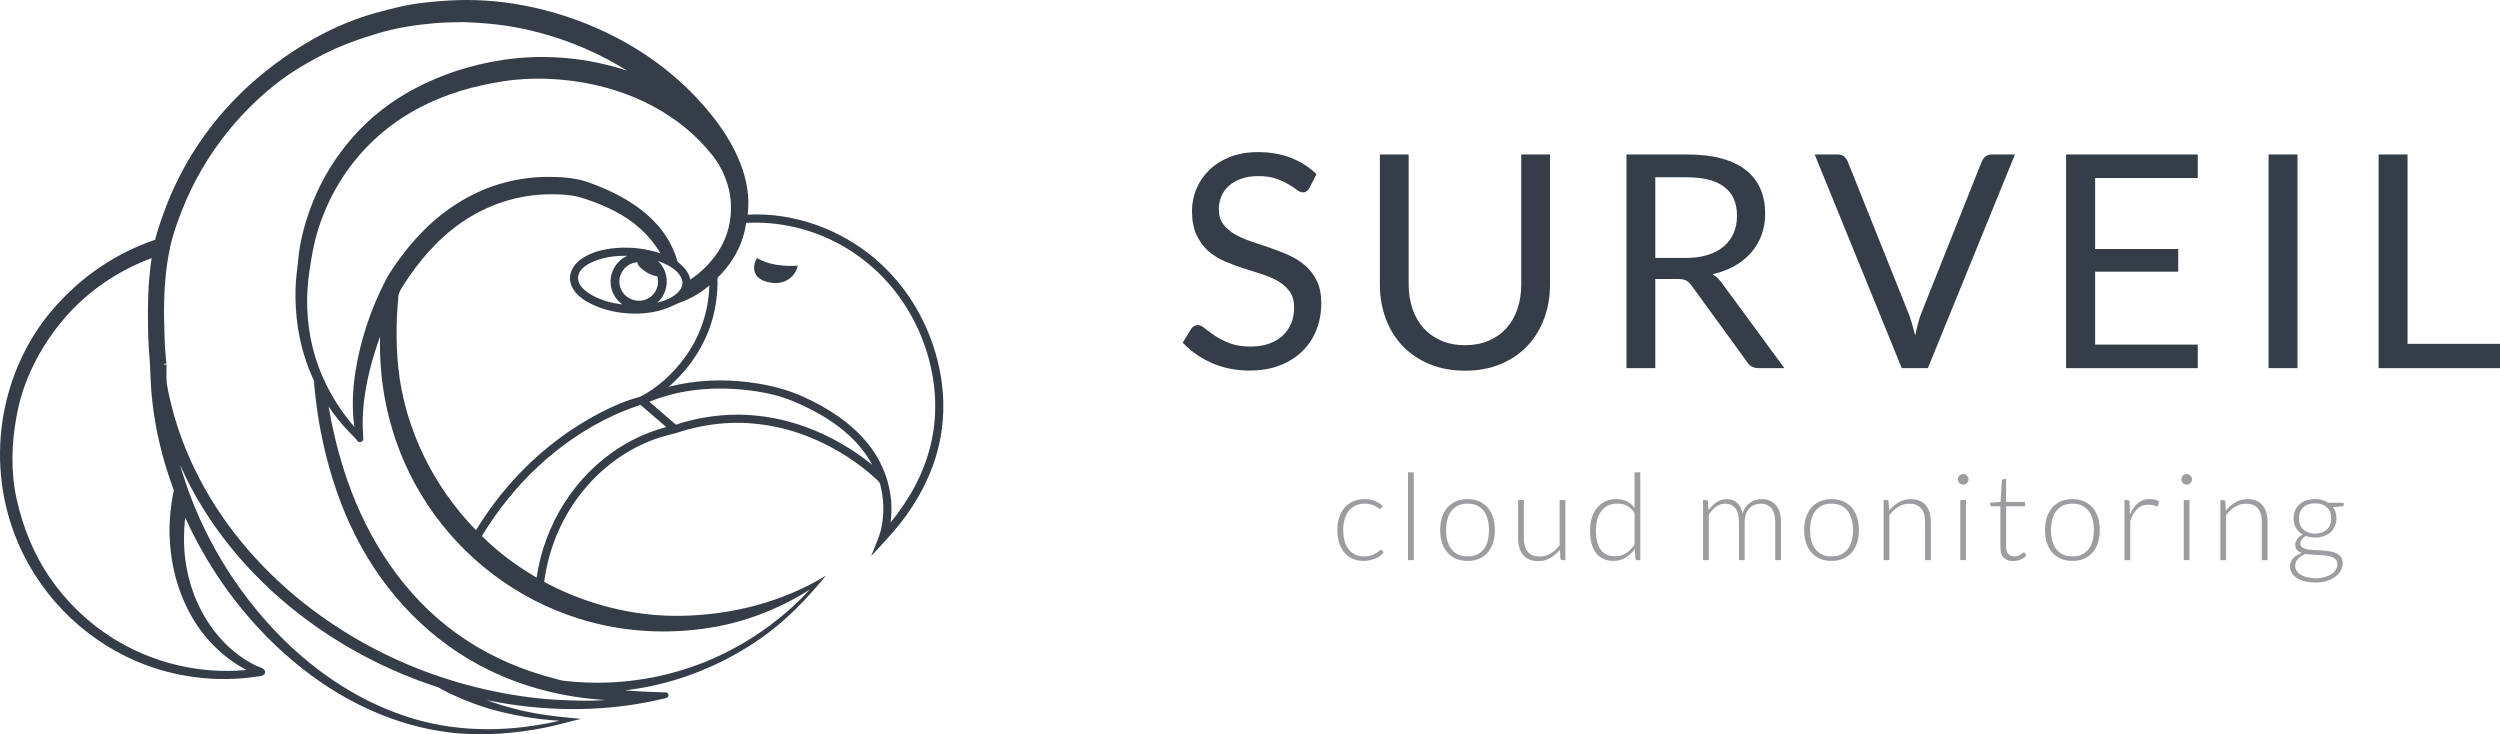<?xml version="1.0" encoding="utf-8"?>
<!-- Generator: Adobe Illustrator 16.0.4, SVG Export Plug-In . SVG Version: 6.00 Build 0)  -->
<!DOCTYPE svg PUBLIC "-//W3C//DTD SVG 1.1//EN" "http://www.w3.org/Graphics/SVG/1.1/DTD/svg11.dtd">
<svg version="1.1" xmlns="http://www.w3.org/2000/svg" xmlns:xlink="http://www.w3.org/1999/xlink" x="0px" y="0px"
	 width="694.838px" height="204.082px" viewBox="0 0 694.838 204.082" enable-background="new 0 0 694.838 204.082"
	 xml:space="preserve">
<g id="Calque_2" display="none">
	<rect x="-740.993" y="-266.096" display="inline" fill="#FFFFFF" width="1576.635" height="711.939"/>
</g>
<g id="Calque_1">
	<g>
		<path fill="#353D48" d="M260.985,101.938c-2.559-11.666-8.651-22.237-17.742-29.995c-9.695-8.273-22.662-12.961-35.446-12.281
			c1.284-9.817-3.622-19.495-9.511-27.029c-8.021-10.266-18.463-18.277-30.225-23.804c-12.648-5.942-26.752-9.204-40.757-8.795
			c-3.177,0.093-6.319,0.357-9.477,0.706c-4.613,0.509-9.157,1.667-13.616,2.906c-6.889,1.914-13.656,5.018-19.765,8.737
			c-7.251,4.415-14.039,9.763-19.889,15.92c-5.745,6.048-10.635,12.907-14.466,20.317c-1.926,3.725-3.584,7.588-4.957,11.551
			c-0.686,1.976-1.379,3.921-1.883,5.955c-0.115,0.467-0.08,0.506-0.503,0.65c-0.156,0.054-0.313,0.106-0.47,0.16
			c-0.495,0.168-0.985,0.344-1.473,0.531c-10.525,4.043-19.61,10.678-26.832,19.358c-6.689,8.04-11.138,18.042-12.984,28.305
			c-2.004,11.13-0.96,22.754,3.047,33.338c5.975,15.783,18.404,28.729,33.93,35.341c10.429,4.439,22.156,5.938,33.369,4.246
			c0.856-0.129,2.522-0.112,2.334-1.419c-0.131-0.907-1.549-1.199-2.272-1.525c-1.659-0.747-3.212-1.708-4.692-2.761
			c-3.699-2.632-6.812-6.118-9.225-9.955c-4.271-6.798-6.385-14.794-6.335-22.807c0.012-1.898,0.082-3.816,0.339-5.699
			c7.383,16.312,18.687,31.108,32.812,42.148c11.736,9.173,25.662,15.7,40.529,17.521c4.561,0.559,9.158,0.648,13.742,0.369
			c4.57-0.277,9.12-0.888,13.599-1.835c3.05-0.645,6.036-1.526,9.071-2.229c0.093-0.022,0.187-0.044,0.28-0.065
			c-4.185-0.381-8.348-0.781-12.491-1.498c-3.207-0.555-6.366-1.349-9.483-2.276c-1.454-0.433-2.888-0.922-4.313-1.438
			c15.449,3.168,31.578,3.461,47.019,0.083c0.538-0.118,1.075-0.24,1.612-0.366c0.484-0.114,1.086-0.164,1.531-0.395
			c0.385-0.2,0.531-0.697,0.314-1.074c-0.269-0.469-0.828-0.395-1.29-0.408c-1.462-0.047-2.922-0.088-4.382-0.152
			c-2.133-0.092-4.265-0.225-6.391-0.413c10.566-1.169,20.841-4.587,30.148-9.687c5.328-2.92,10.472-6.501,14.962-10.613
			c3.534-3.237,6.722-6.684,9.788-10.363c0.332-0.398,0.664-0.797,0.996-1.196c-12.003,7.321-26.107,10.89-40.1,11.155
			c-12.793,0.241-25.611-2.938-36.963-8.779c-0.261-0.134-0.52-0.276-0.776-0.418c-0.286-0.157-0.448-0.124-0.402-0.477
			c0.032-0.238,0.065-0.477,0.101-0.715c0.15-1.033,0.334-2.062,0.549-3.083c0.414-1.964,0.945-3.902,1.59-5.803
			c1.287-3.796,3.023-7.44,5.172-10.825c4.394-6.924,10.534-12.74,17.797-16.571c1.857-0.98,3.784-1.828,5.762-2.532
			c1.867-0.665,3.771-1.082,5.675-1.604c4.282-1.433,8.735-2.362,13.24-2.696c8.821-0.655,17.667,1.062,25.732,4.649
			c6.032,2.683,11.743,6.346,16.59,10.843c0.229,0.213,0.457,0.429,0.681,0.647c0.465,0.454,0.531,1.183,0.675,1.801
			c0.469,2.03,0.683,4.116,0.646,6.199c-0.04,2.356-0.355,4.789-1.127,7.027c-0.671,1.94-1.511,3.835-2.267,5.744
			c3.449-3.708,6.949-7.356,9.9-11.488c4.609-6.454,8.005-13.789,9.416-21.62C262.596,114.996,262.393,108.343,260.985,101.938
			C258.175,89.125,262.654,109.534,260.985,101.938z M199.534,70.069c-1.992,2.932-4.707,5.718-7.693,7.638
			c-0.308-1.719-1.411-3.171-2.716-4.279c-0.4-0.341-0.751-0.502-0.899-1.018c-0.148-0.512-0.315-1.019-0.498-1.52
			c-0.395-1.086-0.865-2.145-1.4-3.168c-1.373-2.584-3.209-4.986-5.332-7.004c-4.967-4.72-11.047-7.763-17.449-10.047
			c-3.641-1.299-7.842-1.546-11.674-1.508c-4.5,0.043-8.983,0.747-13.287,2.061c-8.284,2.529-15.734,7.453-21.689,13.702
			c-1.991,2.089-3.849,4.296-5.557,6.622c-1.471,2.002-2.978,4.087-4.132,6.297c-4.116,7.943-7.066,16.717-8.435,25.561
			c-0.78,5.046-0.994,10.184-0.281,15.252c-2.913-3.384-5.443-7.094-7.469-11.075c-0.246-0.484-0.485-0.973-0.717-1.465
			c-0.025-0.093-0.027-0.2-0.039-0.296c-0.019-0.136-0.09,0.018-0.117-0.044c-0.495-1.065-0.959-2.142-1.377-3.24
			c-0.812-2.134-1.49-4.318-2.014-6.542c-1.588-6.745-1.79-13.815-0.758-20.662c0.559-3.703,1.155-7.381,2.245-10.974
			c1.28-4.221,3.029-8.303,5.208-12.138c4.152-7.314,9.877-13.586,16.76-18.415c7.16-5.024,15.49-8.319,24.015-10.167
			c3.72-0.807,7.483-1.43,11.286-1.658c5.174-0.311,10.375-0.008,15.492,0.791c14.327,2.233,28.087,9.017,37.129,20.551
			c2.756,3.516,4.672,8.239,4.98,12.748C203.456,61.047,202.298,65.854,199.534,70.069C199.36,70.324,199.702,69.813,199.534,70.069
			z M177.953,110.267c-5.01,1.288-9.833,3.646-14.3,6.199c-7.442,4.256-14.201,9.685-20.045,15.954
			c-4.266,4.575-8.045,9.598-11.316,14.928c-11.881-12.152-19.824-28.291-21.602-45.243c-0.389-3.714-0.486-7.352-0.457-11.064
			c0.014-1.811,0.119-3.625,0.234-5.432c0.07-1.089,0.147-2.18,0.253-3.266c0.11-1.13,0.776-2.099,1.381-3.049
			c4.316-6.777,9.653-12.997,16.32-17.561c7.142-4.888,15.572-7.659,24.243-7.737c3.189-0.028,6.648,0.142,9.691,1.171
			c2.917,0.986,5.781,2.086,8.514,3.517c5.318,2.786,9.621,6.523,12.671,11.709c-4.007-1.303-8.204-1.82-12.409-1.459
			c-3.279,0.282-6.732,1.076-9.474,2.984c-2.038,1.419-3.609,3.65-3.171,6.24c0.598,3.529,4.232,5.736,7.273,6.967
			c6.028,2.438,13.577,2.803,19.703,0.508c1.01-0.377,1.924-0.896,2.885-1.291c0.873-0.359,1.781-0.649,2.639-1.045
			c2.239-1.033,4.292-2.352,6.172-3.949c-0.23,7.37-2.664,14.484-7.102,20.383C186.879,103.954,182.686,107.83,177.953,110.267
			C176.892,110.539,178.661,109.902,177.953,110.267z M186.011,82.944c-1.058,0.52-2.184,0.895-3.326,1.179
			c3.414-3.007,3.52-8.44,0.204-11.562c2.434,0.862,5.498,2.3,6.538,4.859C190.461,79.963,188.049,81.942,186.011,82.944
			C185.028,83.427,188.282,81.828,186.011,82.944z M169.833,79.723c0.377,1.963,1.516,3.727,3.142,4.889
			c-2.779-0.336-5.578-1.043-8.061-2.364c-1.881-1.001-4.51-2.861-4.226-5.327c0.283-2.461,3.148-3.87,5.198-4.603
			c2.708-0.968,5.613-1.274,8.474-1.223C171.067,72.548,169.157,76.188,169.833,79.723
			C170.229,81.777,169.136,76.072,169.833,79.723z M172.238,79.262c-0.606-3.16,1.776-6.19,4.979-6.38
			c-0.146,0.71,0.756,1.483,1.216,1.877c0.966,0.829,2.139,1.504,3.36,1.87c0.244,0.072,0.492,0.131,0.744,0.165
			c0.283,0.038,0.263,0.381,0.303,0.641c0.08,0.517,0.084,1.044,0.012,1.562c-0.139,0.999-0.566,1.951-1.217,2.723
			C178.774,85.115,173.073,83.617,172.238,79.262C171.679,76.343,172.798,82.182,172.238,79.262z M47.122,148.722
			c0.266,8.06,2.22,15.828,6.26,22.827c3.559,6.162,8.825,11.344,15.12,14.661c-12.979,1.25-26.322-1.976-37.329-8.949
			c-6.884-4.361-12.85-10.136-17.433-16.874c-4.476-6.58-7.349-13.865-9.095-21.6c-1.707-7.569-1.456-15.725-0.002-23.301
			c1.151-6.631,3.871-13.246,7.373-18.949c1.845-3.004,3.918-5.834,6.242-8.483c6.45-7.353,14.737-12.916,23.882-16.312
			c-1.073,6.994-1.112,14.023-0.962,21.076c0.049,2.321,0.185,4.642,0.404,6.952c0.129,1.363,0.159,2.684,0.205,4.049
			c0.09,2.698,0.273,5.381,0.582,8.062c0.898,7.802,2.748,15.52,5.411,22.906c0.145,0.4,0.292,0.8,0.44,1.199
			c0.129,0.348-0.004,0.668-0.075,1.051c-0.185,0.996-0.368,1.992-0.491,2.998c-0.118,0.863-0.217,1.727-0.301,2.594
			C47.157,144.648,47.069,146.692,47.122,148.722z M136.015,196.993c6.394,1.825,12.844,2.94,19.483,3.331
			c-13.287,3.076-27.313,3.354-40.462-0.531c-14.163-4.186-26.845-12.532-37.169-22.996c-12.486-12.655-21.984-28.497-27.196-45.498
			c-0.211-0.686-0.413-1.373-0.61-2.062c7.217,16.314,18.907,30.396,32.939,41.32c7.122,5.545,14.854,10.286,22.995,14.181
			c4.084,1.954,8.277,3.687,12.547,5.191c1.038,0.366,2.081,0.719,3.127,1.059c0.469,0.153,0.87,0.473,1.305,0.706
			c0.572,0.307,1.15,0.602,1.734,0.887c0.94,0.459,1.896,0.897,2.859,1.311C130.327,195.072,133.137,196.136,136.015,196.993z
			 M167.515,194.608c-3.814,0.267-7.688,0.118-11.504-0.049c-7.87-0.345-15.743-1.608-23.389-3.476
			c-17.609-4.303-34.354-12.417-48.521-23.74c-12.482-9.977-23.006-22.508-29.971-36.932c-2.725-5.644-4.937-11.561-6.453-17.645
			c-0.377-1.511-0.742-3.027-1.035-4.557c-0.201-1.054-0.349-2.013-0.369-3.093c-0.025-1.271-0.02-2.541-0.007-3.812
			c-0.225,0-0.78,0.14-0.761-0.169c0.209-0.024,0.42-0.048,0.63-0.072c0.239-0.027,0.021-0.884-0.002-1.111
			c-0.122-1.194-0.22-2.392-0.294-3.591c-0.116-1.903-0.085-3.809-0.176-5.711c-0.062-1.269-0.075-2.54-0.075-3.811
			c0.003-6.108,0.42-12.291,1.726-18.269c0.767-3.507,1.995-6.895,3.311-10.228c1.55-3.925,3.399-7.731,5.525-11.376
			c4.186-7.175,9.44-13.721,15.537-19.361c3.073-2.845,6.339-5.486,9.867-7.746c2.642-1.691,5.359-3.228,8.146-4.66
			c4.961-2.549,10.213-4.411,15.551-5.999c4.953-1.473,10.135-2.26,15.275-2.729c2.65-0.242,5.584-0.285,8.064-0.324
			c6.181,0.173,12.277,0.795,18.318,2.181c8.663,1.987,17.01,5.254,24.712,9.692c0.922,0.531,1.833,1.084,2.733,1.65
			c-11.125-3.708-23.089-4.754-34.679-3.01c-9.396,1.415-18.604,4.555-26.827,9.313c-12.588,7.286-22.115,19.144-26.91,32.843
			c-1.443,4.125-2.569,8.452-2.987,12.812c-0.265,2.764-0.708,5.494-0.798,8.275c-0.246,7.611,0.852,15.205,3.585,22.335
			c0.498,1.298,1.056,2.564,1.642,3.823c-0.227,0.01,0.063,1.941,0.094,2.263c0.069,0.764,0.166,1.526,0.249,2.289
			c0.475,4.315,1.219,8.621,2.163,12.857c1.977,8.876,4.908,17.562,9.032,25.679c8.124,15.989,20.872,29.265,37.072,37.135
			c10.109,4.912,21.128,7.604,32.329,8.276C168.052,194.578,167.784,194.594,167.515,194.608z M160.719,171.879
			c11.021,3.512,22.741,4.428,34.19,2.933c10.627-1.282,21.122-5.209,30.142-10.929c-7.079,7.666-15.646,13.896-25.081,18.341
			c-10.561,4.975-22.233,7.515-33.896,7.53c-2.042,0.003-4.08-0.094-6.117-0.231c-1.047-0.076-2.088-0.177-3.132-0.294
			c-0.86-0.098-1.727-0.389-2.563-0.604c-1.137-0.293-2.266-0.605-3.391-0.938c-8.615-2.556-16.789-6.449-24.084-11.711
			c-14.487-10.45-24.506-25.884-30.295-42.621c-2.296-6.638-3.974-13.465-5.166-20.384c1.358,2.01,2.842,3.939,4.454,5.752
			c1.101,1.236,2.325,2.363,3.416,3.605c-0.021-0.011-0.038-0.098-0.041-0.107c0.323,1.106,2.011,0.704,1.807-0.423
			c-0.025-1.208-0.153-2.424-0.161-3.64c-0.02-2.863,0.2-5.725,0.627-8.555c0.826-5.486,2.327-10.847,4.216-16.057
			c-0.347,11.92,1.916,23.854,6.687,34.796c7.181,16.466,20.041,30.178,35.999,38.42
			C152.302,168.814,156.452,170.537,160.719,171.879C162.598,172.478,156.957,170.695,160.719,171.879z M172.443,124.222
			c-12.667,7.919-21.167,21.584-23.296,36.308c-5.402-3.13-10.578-6.947-15.016-11.352c-0.286-0.284-0.117-0.322,0.072-0.632
			c0.135-0.219,0.27-0.438,0.406-0.655c0.271-0.435,0.547-0.867,0.825-1.298c0.601-0.929,1.217-1.846,1.85-2.753
			c1.206-1.727,2.47-3.414,3.792-5.055c2.63-3.266,5.488-6.346,8.562-9.199c6.221-5.775,13.313-10.647,21.036-14.191
			c1.468-0.674,2.958-1.301,4.474-1.861c0.559-0.207,1.12-0.404,1.686-0.589c0.155-0.051,1.128-0.464,1.239-0.367
			c1.254,1.08,2.508,2.159,3.762,3.239c1.113,0.96,2.229,1.92,3.343,2.879C180.684,119.881,176.383,121.759,172.443,124.222
			C167.955,127.027,176.435,121.727,172.443,124.222z M229.702,121.108c-7.959-3.858-16.737-5.997-25.602-5.847
			c-4.504,0.076-8.99,0.729-13.34,1.891c-0.533,0.142-1.064,0.291-1.594,0.449c-0.156,0.047-1.235,0.487-1.327,0.408
			c-0.123-0.105-0.247-0.212-0.37-0.317c-0.666-0.574-1.332-1.149-1.999-1.723c-1.667-1.437-3.336-2.873-5.003-4.31
			c7.538-3.05,15.789-4.092,23.875-3.532c5.436,0.376,11.175,1.298,16.232,3.43c8.68,3.661,17.322,9.146,21.88,17.679
			C238.546,126.041,234.246,123.311,229.702,121.108C223.646,118.172,235.304,123.823,229.702,121.108z M258.622,123.829
			c-1.933,7.907-5.972,15.146-11.11,21.413c1.087-7.797-1.273-15.625-6.145-21.757c-4.7-5.917-11.262-10.112-18.076-13.202
			c-4.741-2.15-9.799-3.354-14.956-4.023c-7.496-0.975-15.178-0.656-22.504,1.256c6.337-5.479,10.963-12.796,12.73-21.019
			c0.451-2.103,0.723-4.242,0.824-6.39c0.025-0.526,0.04-1.053,0.045-1.58c0.005-0.486-0.153-1.174,0.186-1.533
			c0.375-0.396,0.771-0.771,1.14-1.174c2.835-3.105,4.999-6.92,6.064-10.995c0.208-0.799,0.368-1.606,0.497-2.422
			c0.049-0.306-0.042-0.444,0.279-0.464c0.273-0.017,0.547-0.029,0.821-0.04c1.396-0.052,2.795-0.03,4.19,0.051
			c4.105,0.238,8.184,0.993,12.105,2.233c7.814,2.47,14.876,6.911,20.588,12.777c8.371,8.6,13.584,20.373,14.498,32.327
			C260.173,114.16,259.782,119.082,258.622,123.829C256.802,131.277,260.321,116.881,258.622,123.829z M221.716,73.843
			c-0.658,3.191-3.572,5.059-6.744,4.804c-2.084-0.168-4.707-0.955-5.267-3.258c-0.29-1.199,0.001-2.665,0.728-3.668
			C213.679,73.695,218.031,74.073,221.716,73.843z"/>
		<g>
			<path fill="#353D48" d="M363.954,52.216c-0.249,0.415-0.512,0.726-0.788,0.933c-0.275,0.207-0.635,0.311-1.076,0.311
				c-0.471,0-1.016-0.234-1.638-0.704s-1.409-0.987-2.362-1.554s-2.1-1.084-3.439-1.555c-1.341-0.47-2.963-0.704-4.87-0.704
				c-1.796,0-3.385,0.242-4.767,0.725c-1.381,0.484-2.535,1.14-3.46,1.969c-0.926,0.829-1.624,1.803-2.093,2.922
				c-0.471,1.119-0.705,2.328-0.705,3.626c0,1.658,0.408,3.033,1.223,4.124c0.814,1.092,1.893,2.024,3.232,2.798
				s2.86,1.443,4.56,2.01s3.439,1.154,5.222,1.762s3.523,1.291,5.223,2.051c1.699,0.761,3.218,1.72,4.559,2.881
				c1.34,1.16,2.417,2.583,3.232,4.269c0.814,1.686,1.223,3.758,1.223,6.217c0,2.597-0.443,5.035-1.326,7.314
				c-0.885,2.279-2.176,4.262-3.875,5.947s-3.786,3.012-6.258,3.979c-2.474,0.967-5.285,1.45-8.435,1.45
				c-3.841,0-7.343-0.697-10.506-2.093c-3.164-1.395-5.864-3.28-8.103-5.657l2.321-3.812c0.221-0.304,0.49-0.56,0.808-0.767
				c0.318-0.207,0.67-0.311,1.057-0.311c0.581,0,1.244,0.311,1.99,0.932c0.746,0.622,1.678,1.306,2.797,2.052
				s2.473,1.43,4.062,2.052c1.588,0.621,3.528,0.933,5.822,0.933c1.906,0,3.605-0.263,5.098-0.788
				c1.492-0.524,2.756-1.264,3.792-2.217s1.83-2.093,2.383-3.419c0.552-1.326,0.829-2.804,0.829-4.435
				c0-1.796-0.408-3.267-1.223-4.414c-0.815-1.146-1.886-2.106-3.212-2.88s-2.839-1.43-4.538-1.969s-3.439-1.091-5.223-1.658
				c-1.781-0.565-3.521-1.223-5.221-1.968c-1.699-0.746-3.213-1.713-4.539-2.901c-1.326-1.188-2.396-2.673-3.211-4.455
				c-0.816-1.782-1.223-3.985-1.223-6.61c0-2.1,0.406-4.13,1.223-6.093c0.814-1.961,1.995-3.702,3.543-5.222
				c1.547-1.519,3.461-2.735,5.74-3.646c2.279-0.912,4.896-1.368,7.854-1.368c3.315,0,6.341,0.525,9.076,1.575
				c2.734,1.05,5.125,2.569,7.17,4.559L363.954,52.216z"/>
			<path fill="#353D48" d="M407.18,95.939c2.459,0,4.655-0.415,6.59-1.243c1.934-0.829,3.57-1.989,4.91-3.481
				s2.363-3.274,3.067-5.347s1.057-4.352,1.057-6.838V42.933h7.999V79.03c0,3.426-0.546,6.604-1.637,9.532
				c-1.092,2.929-2.652,5.464-4.684,7.604c-2.031,2.142-4.511,3.82-7.439,5.035c-2.929,1.216-6.217,1.824-9.863,1.824
				s-6.936-0.608-9.863-1.824c-2.93-1.215-5.416-2.894-7.461-5.035c-2.045-2.141-3.611-4.676-4.703-7.604s-1.637-6.106-1.637-9.532
				V42.933h7.998v36.056c0,2.487,0.353,4.767,1.057,6.839c0.705,2.072,1.727,3.854,3.067,5.346c1.34,1.492,2.983,2.66,4.932,3.502
				C402.518,95.519,404.721,95.939,407.18,95.939z"/>
			<path fill="#353D48" d="M460.062,77.538v24.783h-7.999V42.933h16.785c3.758,0,7.004,0.38,9.739,1.14
				c2.735,0.761,4.994,1.858,6.776,3.295c1.781,1.437,3.102,3.171,3.957,5.201c0.856,2.031,1.285,4.304,1.285,6.817
				c0,2.101-0.332,4.062-0.994,5.885c-0.664,1.824-1.623,3.461-2.881,4.911c-1.258,1.451-2.791,2.688-4.6,3.71
				c-1.811,1.022-3.861,1.796-6.154,2.32c0.994,0.58,1.878,1.424,2.652,2.528l17.322,23.581h-7.127
				c-1.465,0-2.543-0.565-3.233-1.699l-15.417-21.219c-0.471-0.663-0.98-1.14-1.533-1.43s-1.382-0.436-2.486-0.436H460.062z
				 M460.062,71.694h8.413c2.348,0,4.414-0.282,6.195-0.85c1.783-0.565,3.275-1.367,4.477-2.403s2.106-2.272,2.715-3.709
				c0.607-1.437,0.912-3.025,0.912-4.767c0-3.536-1.168-6.202-3.502-7.998c-2.336-1.796-5.811-2.694-10.424-2.694h-8.786V71.694z"/>
			<path fill="#353D48" d="M504.365,42.933h6.424c0.718,0,1.298,0.18,1.74,0.539c0.441,0.359,0.773,0.815,0.994,1.367l16.785,41.899
				c0.387,0.94,0.738,1.963,1.057,3.067c0.317,1.105,0.629,2.252,0.933,3.439c0.249-1.188,0.519-2.334,0.808-3.439
				c0.291-1.104,0.629-2.127,1.016-3.067l16.702-41.899c0.192-0.469,0.524-0.904,0.995-1.306c0.469-0.399,1.049-0.601,1.74-0.601
				h6.465l-24.203,59.389h-7.252L504.365,42.933z"/>
			<path fill="#353D48" d="M610.833,42.933v6.548h-28.514v19.728h23.085v6.3h-23.085v20.266h28.514v6.548h-36.595V42.933H610.833z"
				/>
			<path fill="#353D48" d="M638.559,102.321h-8.041V42.933h8.041V102.321z"/>
			<path fill="#353D48" d="M669.143,95.566h25.695v6.755h-33.734V42.933h8.039V95.566z"/>
		</g>
		<g>
			<g>
				<path fill="#9B9DA0" d="M383.921,141.226c-0.056,0.056-0.108,0.104-0.159,0.142c-0.051,0.04-0.121,0.06-0.21,0.06
					c-0.112,0-0.266-0.076-0.461-0.227c-0.196-0.151-0.456-0.316-0.78-0.495s-0.729-0.344-1.215-0.494
					c-0.486-0.151-1.076-0.227-1.77-0.227c-0.962,0-1.814,0.17-2.558,0.512c-0.743,0.341-1.37,0.83-1.878,1.467
					c-0.51,0.638-0.897,1.409-1.166,2.314c-0.268,0.905-0.402,1.923-0.402,3.052c0,1.174,0.137,2.214,0.41,3.119
					c0.274,0.906,0.663,1.669,1.166,2.289c0.504,0.621,1.112,1.094,1.828,1.418c0.715,0.324,1.51,0.486,2.381,0.486
					c0.805,0,1.479-0.096,2.021-0.285c0.542-0.19,0.989-0.397,1.342-0.621c0.352-0.224,0.631-0.43,0.838-0.62
					s0.371-0.285,0.495-0.285c0.146,0,0.257,0.056,0.335,0.168l0.436,0.536c-0.257,0.336-0.58,0.648-0.973,0.939
					c-0.391,0.291-0.832,0.542-1.324,0.755c-0.492,0.212-1.025,0.377-1.602,0.494s-1.177,0.176-1.803,0.176
					c-1.062,0-2.032-0.192-2.91-0.578c-0.877-0.386-1.632-0.944-2.264-1.677c-0.631-0.732-1.123-1.63-1.476-2.691
					c-0.353-1.062-0.528-2.27-0.528-3.623c0-1.274,0.168-2.437,0.504-3.488c0.335-1.051,0.824-1.956,1.467-2.717
					c0.643-0.76,1.432-1.35,2.365-1.769c0.933-0.42,2.004-0.629,3.211-0.629c1.084,0,2.049,0.173,2.893,0.52
					s1.579,0.816,2.205,1.409L383.921,141.226z"/>
				<path fill="#9B9DA0" d="M392.942,131.28v24.4h-1.593v-24.4H392.942z"/>
				<path fill="#9B9DA0" d="M407.885,138.727c1.195,0,2.267,0.204,3.211,0.612c0.945,0.408,1.742,0.986,2.391,1.735
					s1.143,1.651,1.483,2.708s0.512,2.239,0.512,3.547c0,1.309-0.171,2.488-0.512,3.539s-0.835,1.951-1.483,2.7
					s-1.445,1.324-2.391,1.727c-0.944,0.402-2.016,0.604-3.211,0.604c-1.197,0-2.268-0.201-3.211-0.604
					c-0.945-0.402-1.744-0.978-2.398-1.727s-1.152-1.649-1.492-2.7c-0.342-1.051-0.512-2.23-0.512-3.539
					c0-1.308,0.17-2.49,0.512-3.547c0.34-1.057,0.838-1.959,1.492-2.708s1.453-1.327,2.398-1.735
					C405.617,138.931,406.688,138.727,407.885,138.727z M407.885,154.642c0.994,0,1.863-0.171,2.607-0.512s1.364-0.83,1.861-1.468
					c0.498-0.637,0.869-1.405,1.115-2.306c0.246-0.899,0.369-1.909,0.369-3.027c0-1.106-0.123-2.112-0.369-3.019
					c-0.246-0.905-0.617-1.68-1.115-2.322c-0.497-0.643-1.117-1.138-1.861-1.484s-1.613-0.52-2.607-0.52
					c-0.995,0-1.865,0.173-2.607,0.52c-0.744,0.347-1.365,0.842-1.861,1.484c-0.498,0.643-0.873,1.417-1.124,2.322
					c-0.252,0.906-0.378,1.912-0.378,3.019c0,1.118,0.126,2.128,0.378,3.027c0.251,0.9,0.626,1.669,1.124,2.306
					c0.496,0.638,1.117,1.127,1.861,1.468C406.02,154.471,406.89,154.642,407.885,154.642z"/>
				<path fill="#9B9DA0" d="M423.53,138.995v10.665c0,1.565,0.358,2.793,1.077,3.682c0.718,0.889,1.812,1.333,3.281,1.333
					c1.088,0,2.104-0.276,3.045-0.83c0.943-0.554,1.789-1.322,2.541-2.306v-12.544h1.594v16.686h-0.879
					c-0.309,0-0.469-0.145-0.479-0.436l-0.151-2.482c-0.773,0.962-1.666,1.733-2.68,2.314c-1.013,0.581-2.141,0.872-3.383,0.872
					c-0.93,0-1.741-0.146-2.436-0.436c-0.694-0.291-1.271-0.71-1.729-1.258c-0.46-0.548-0.806-1.208-1.041-1.979
					s-0.353-1.644-0.353-2.616v-10.665H423.53z"/>
				<path fill="#9B9DA0" d="M455.018,155.681c-0.275,0-0.436-0.145-0.479-0.436l-0.169-2.633c-0.738,1.006-1.604,1.806-2.594,2.397
					c-0.991,0.593-2.102,0.889-3.334,0.889c-2.048,0-3.646-0.709-4.793-2.129c-1.148-1.42-1.722-3.55-1.722-6.39
					c0-1.219,0.159-2.356,0.479-3.413s0.789-1.973,1.411-2.75c0.621-0.777,1.383-1.389,2.283-1.836
					c0.901-0.447,1.939-0.671,3.115-0.671c1.131,0,2.109,0.209,2.938,0.629c0.829,0.419,1.545,1.031,2.149,1.836v-9.895h1.594v24.4
					H455.018z M448.895,154.607c1.108,0,2.111-0.285,3.007-0.855c0.896-0.569,1.696-1.363,2.401-2.381v-8.805
					c-0.649-0.95-1.363-1.621-2.141-2.012c-0.779-0.392-1.66-0.587-2.646-0.587c-0.984,0-1.848,0.179-2.586,0.536
					c-0.739,0.358-1.357,0.863-1.855,1.518c-0.499,0.654-0.874,1.437-1.126,2.348c-0.253,0.912-0.378,1.915-0.378,3.011
					c0,2.481,0.459,4.308,1.377,5.476S447.182,154.607,448.895,154.607z"/>
				<path fill="#9B9DA0" d="M473.336,155.681v-16.686h0.873c0.29,0,0.457,0.14,0.502,0.419l0.151,2.415
					c0.324-0.459,0.671-0.878,1.04-1.258s0.763-0.707,1.182-0.981c0.42-0.273,0.867-0.486,1.342-0.637
					c0.476-0.151,0.976-0.227,1.502-0.227c1.218,0,2.19,0.354,2.918,1.064c0.727,0.71,1.218,1.697,1.475,2.96
					c0.201-0.692,0.482-1.291,0.846-1.794s0.779-0.92,1.248-1.25c0.469-0.329,0.979-0.575,1.531-0.737s1.119-0.243,1.699-0.243
					c0.826,0,1.568,0.137,2.228,0.411c0.659,0.273,1.22,0.679,1.683,1.216c0.463,0.536,0.818,1.196,1.063,1.979
					s0.368,1.677,0.368,2.684v10.665h-1.593v-10.665c0-1.633-0.353-2.877-1.057-3.731c-0.704-0.855-1.71-1.283-3.019-1.283
					c-0.582,0-1.138,0.106-1.669,0.318c-0.53,0.213-1.001,0.528-1.409,0.947c-0.408,0.42-0.731,0.942-0.973,1.568
					c-0.24,0.626-0.359,1.353-0.359,2.181v10.665h-1.594v-10.665c0-1.621-0.324-2.862-0.973-3.724
					c-0.648-0.86-1.594-1.291-2.834-1.291c-0.906,0-1.744,0.271-2.516,0.813s-1.459,1.294-2.062,2.256v12.61H473.336z"/>
				<path fill="#9B9DA0" d="M509.057,138.727c1.195,0,2.266,0.204,3.211,0.612c0.944,0.408,1.741,0.986,2.39,1.735
					s1.144,1.651,1.483,2.708c0.342,1.057,0.512,2.239,0.512,3.547c0,1.309-0.17,2.488-0.512,3.539
					c-0.34,1.051-0.835,1.951-1.483,2.7s-1.445,1.324-2.39,1.727c-0.945,0.402-2.016,0.604-3.211,0.604
					c-1.197,0-2.268-0.201-3.212-0.604c-0.945-0.402-1.744-0.978-2.398-1.727c-0.653-0.749-1.151-1.649-1.492-2.7
					s-0.512-2.23-0.512-3.539c0-1.308,0.171-2.49,0.512-3.547s0.839-1.959,1.492-2.708c0.654-0.749,1.453-1.327,2.398-1.735
					C506.789,138.931,507.859,138.727,509.057,138.727z M509.057,154.642c0.994,0,1.863-0.171,2.607-0.512
					c0.743-0.341,1.363-0.83,1.861-1.468c0.497-0.637,0.869-1.405,1.115-2.306c0.246-0.899,0.369-1.909,0.369-3.027
					c0-1.106-0.123-2.112-0.369-3.019c-0.246-0.905-0.618-1.68-1.115-2.322c-0.498-0.643-1.118-1.138-1.861-1.484
					c-0.744-0.347-1.613-0.52-2.607-0.52c-0.996,0-1.865,0.173-2.608,0.52s-1.364,0.842-1.861,1.484s-0.872,1.417-1.124,2.322
					c-0.252,0.906-0.377,1.912-0.377,3.019c0,1.118,0.125,2.128,0.377,3.027c0.252,0.9,0.627,1.669,1.124,2.306
					c0.497,0.638,1.118,1.127,1.861,1.468S508.061,154.642,509.057,154.642z"/>
				<path fill="#9B9DA0" d="M523.528,155.681v-16.686h0.872c0.291,0,0.458,0.14,0.503,0.419l0.151,2.516
					c0.76-0.962,1.646-1.736,2.658-2.323c1.012-0.587,2.138-0.88,3.379-0.88c0.916,0,1.725,0.146,2.423,0.436
					c0.698,0.291,1.277,0.71,1.735,1.258c0.459,0.548,0.806,1.208,1.041,1.979c0.234,0.771,0.352,1.644,0.352,2.616v10.665h-1.594
					v-10.665c0-1.565-0.357-2.793-1.072-3.682c-0.717-0.889-1.812-1.333-3.287-1.333c-1.096,0-2.113,0.282-3.053,0.847
					s-1.777,1.339-2.516,2.323v12.51H523.528z"/>
				<path fill="#9B9DA0" d="M547.123,133.242c0,0.201-0.042,0.389-0.126,0.562c-0.083,0.173-0.192,0.327-0.327,0.461
					c-0.134,0.134-0.291,0.24-0.469,0.318c-0.18,0.078-0.369,0.117-0.57,0.117s-0.393-0.039-0.57-0.117
					c-0.18-0.078-0.336-0.185-0.47-0.318s-0.241-0.288-0.319-0.461c-0.078-0.174-0.117-0.361-0.117-0.562s0.039-0.394,0.117-0.578
					s0.186-0.344,0.319-0.478c0.134-0.135,0.29-0.241,0.47-0.319c0.178-0.078,0.369-0.117,0.57-0.117s0.391,0.039,0.57,0.117
					c0.178,0.078,0.335,0.185,0.469,0.319c0.135,0.134,0.244,0.293,0.327,0.478C547.081,132.849,547.123,133.041,547.123,133.242z
					 M546.418,138.995v16.686h-1.592v-16.686H546.418z"/>
				<path fill="#9B9DA0" d="M559.549,155.949c-1.129,0-2.006-0.312-2.633-0.939c-0.625-0.626-0.938-1.593-0.938-2.901v-11.403
					h-2.397c-0.124,0-0.225-0.033-0.303-0.101s-0.117-0.162-0.117-0.285v-0.62l2.852-0.201l0.397-5.971
					c0.011-0.101,0.053-0.189,0.124-0.268c0.072-0.078,0.169-0.118,0.291-0.118h0.746v6.373h5.25v1.19h-5.25v11.32
					c0,0.458,0.059,0.853,0.176,1.182c0.118,0.33,0.279,0.602,0.486,0.813c0.207,0.213,0.451,0.369,0.73,0.47
					s0.581,0.151,0.905,0.151c0.402,0,0.749-0.06,1.04-0.177s0.542-0.245,0.754-0.386c0.213-0.14,0.387-0.268,0.521-0.386
					c0.134-0.117,0.24-0.176,0.318-0.176c0.089,0,0.179,0.056,0.269,0.168l0.436,0.704c-0.425,0.47-0.964,0.847-1.618,1.132
					C560.934,155.807,560.254,155.949,559.549,155.949z"/>
				<path fill="#9B9DA0" d="M576,138.727c1.196,0,2.268,0.204,3.212,0.612s1.741,0.986,2.39,1.735s1.143,1.651,1.484,2.708
					c0.341,1.057,0.512,2.239,0.512,3.547c0,1.309-0.171,2.488-0.512,3.539c-0.342,1.051-0.836,1.951-1.484,2.7
					s-1.445,1.324-2.39,1.727s-2.016,0.604-3.212,0.604s-2.267-0.201-3.211-0.604c-0.945-0.402-1.744-0.978-2.398-1.727
					s-1.151-1.649-1.492-2.7c-0.342-1.051-0.512-2.23-0.512-3.539c0-1.308,0.17-2.49,0.512-3.547
					c0.341-1.057,0.838-1.959,1.492-2.708s1.453-1.327,2.398-1.735C573.733,138.931,574.804,138.727,576,138.727z M576,154.642
					c0.995,0,1.864-0.171,2.607-0.512c0.744-0.341,1.365-0.83,1.862-1.468c0.497-0.637,0.869-1.405,1.115-2.306
					c0.245-0.899,0.368-1.909,0.368-3.027c0-1.106-0.123-2.112-0.368-3.019c-0.246-0.905-0.618-1.68-1.115-2.322
					s-1.118-1.138-1.862-1.484c-0.743-0.347-1.612-0.52-2.607-0.52c-0.994,0-1.864,0.173-2.607,0.52
					c-0.744,0.347-1.364,0.842-1.861,1.484c-0.498,0.643-0.872,1.417-1.123,2.322c-0.252,0.906-0.378,1.912-0.378,3.019
					c0,1.118,0.126,2.128,0.378,3.027c0.251,0.9,0.625,1.669,1.123,2.306c0.497,0.638,1.117,1.127,1.861,1.468
					C574.136,154.471,575.006,154.642,576,154.642z"/>
				<path fill="#9B9DA0" d="M590.473,155.681v-16.686h0.838c0.19,0,0.328,0.039,0.412,0.117c0.083,0.078,0.131,0.212,0.143,0.402
					l0.133,3.521c0.537-1.353,1.252-2.412,2.146-3.178s1.996-1.148,3.305-1.148c0.503,0,0.967,0.053,1.392,0.159
					s0.827,0.26,1.208,0.461l-0.219,1.106c-0.033,0.18-0.145,0.269-0.335,0.269c-0.067,0-0.163-0.022-0.285-0.067
					c-0.124-0.044-0.276-0.095-0.462-0.15c-0.184-0.056-0.41-0.106-0.679-0.151c-0.269-0.044-0.575-0.066-0.923-0.066
					c-1.263,0-2.3,0.392-3.11,1.174s-1.468,1.911-1.97,3.388v10.85H590.473z"/>
				<path fill="#9B9DA0" d="M609.238,133.242c0,0.201-0.043,0.389-0.127,0.562c-0.083,0.173-0.192,0.327-0.326,0.461
					c-0.135,0.134-0.291,0.24-0.47,0.318s-0.369,0.117-0.57,0.117s-0.392-0.039-0.57-0.117s-0.335-0.185-0.47-0.318
					c-0.134-0.134-0.24-0.288-0.318-0.461c-0.078-0.174-0.117-0.361-0.117-0.562s0.039-0.394,0.117-0.578s0.185-0.344,0.318-0.478
					c0.135-0.135,0.291-0.241,0.47-0.319s0.369-0.117,0.57-0.117s0.392,0.039,0.57,0.117s0.335,0.185,0.47,0.319
					c0.134,0.134,0.243,0.293,0.326,0.478C609.195,132.849,609.238,133.041,609.238,133.242z M608.533,138.995v16.686h-1.593
					v-16.686H608.533z"/>
				<path fill="#9B9DA0" d="M617.119,155.681v-16.686h0.872c0.29,0,0.458,0.14,0.503,0.419l0.15,2.516
					c0.761-0.962,1.646-1.736,2.658-2.323s2.139-0.88,3.38-0.88c0.917,0,1.724,0.146,2.423,0.436
					c0.699,0.291,1.277,0.71,1.736,1.258c0.458,0.548,0.805,1.208,1.039,1.979s0.353,1.644,0.353,2.616v10.665h-1.593v-10.665
					c0-1.565-0.358-2.793-1.074-3.682c-0.715-0.889-1.811-1.333-3.287-1.333c-1.096,0-2.112,0.282-3.052,0.847
					c-0.938,0.564-1.777,1.339-2.515,2.323v12.51H617.119z"/>
				<path fill="#9B9DA0" d="M643.447,138.71c0.727,0,1.4,0.089,2.021,0.268c0.62,0.18,1.176,0.431,1.668,0.755h4.277v0.554
					c0,0.279-0.157,0.431-0.471,0.453l-2.531,0.184c0.312,0.426,0.553,0.903,0.721,1.435s0.252,1.098,0.252,1.702
					c0,0.805-0.146,1.534-0.437,2.188c-0.29,0.653-0.696,1.213-1.216,1.677s-1.143,0.824-1.869,1.082
					c-0.728,0.257-1.532,0.386-2.416,0.386c-0.961,0-1.833-0.146-2.615-0.437c-0.47,0.269-0.839,0.587-1.107,0.956
					c-0.268,0.369-0.402,0.727-0.402,1.073c0,0.48,0.168,0.85,0.504,1.106c0.334,0.258,0.779,0.444,1.332,0.562
					c0.554,0.117,1.186,0.192,1.896,0.226c0.71,0.034,1.431,0.07,2.163,0.109s1.453,0.109,2.164,0.21
					c0.709,0.101,1.342,0.276,1.895,0.528c0.553,0.251,0.998,0.604,1.333,1.057c0.335,0.452,0.503,1.053,0.503,1.803
					c0,0.692-0.173,1.358-0.52,1.995c-0.347,0.638-0.847,1.202-1.501,1.694c-0.653,0.491-1.444,0.886-2.373,1.182
					c-0.928,0.296-1.968,0.444-3.119,0.444c-1.174,0-2.202-0.12-3.085-0.36c-0.884-0.24-1.625-0.564-2.223-0.973
					s-1.049-0.881-1.35-1.417c-0.303-0.537-0.453-1.106-0.453-1.711c0-0.883,0.291-1.644,0.872-2.28
					c0.581-0.638,1.38-1.129,2.397-1.476c-0.559-0.19-1.003-0.464-1.332-0.822c-0.33-0.357-0.495-0.855-0.495-1.492
					c0-0.235,0.044-0.48,0.134-0.738c0.09-0.257,0.224-0.511,0.402-0.763c0.18-0.252,0.395-0.489,0.646-0.713
					c0.251-0.224,0.545-0.425,0.88-0.604c-0.794-0.458-1.411-1.067-1.853-1.828c-0.442-0.76-0.663-1.648-0.663-2.666
					c0-0.806,0.143-1.535,0.428-2.188c0.285-0.654,0.688-1.216,1.208-1.686c0.52-0.47,1.148-0.833,1.887-1.09
					C641.737,138.838,642.553,138.71,643.447,138.71z M649.636,156.805c0-0.525-0.137-0.947-0.411-1.267
					c-0.273-0.318-0.64-0.567-1.098-0.746c-0.459-0.179-0.987-0.305-1.585-0.377c-0.599-0.073-1.224-0.126-1.878-0.159
					c-0.654-0.034-1.312-0.067-1.971-0.101c-0.66-0.034-1.275-0.101-1.845-0.202c-0.425,0.168-0.819,0.361-1.183,0.579
					s-0.674,0.464-0.931,0.738c-0.257,0.273-0.458,0.575-0.604,0.905c-0.146,0.329-0.218,0.69-0.218,1.081
					c0,0.492,0.125,0.948,0.377,1.367s0.621,0.782,1.107,1.09s1.081,0.551,1.785,0.729c0.705,0.179,1.516,0.269,2.432,0.269
					c0.85,0,1.641-0.095,2.373-0.285s1.369-0.458,1.912-0.805c0.542-0.347,0.967-0.761,1.274-1.241S649.636,157.375,649.636,156.805
					z M643.447,148.302c0.716,0,1.354-0.103,1.912-0.31s1.029-0.495,1.408-0.864c0.381-0.369,0.668-0.811,0.864-1.324
					c0.196-0.515,0.294-1.085,0.294-1.711s-0.102-1.199-0.303-1.719c-0.201-0.521-0.494-0.965-0.88-1.333
					c-0.386-0.369-0.855-0.654-1.409-0.855c-0.553-0.201-1.182-0.302-1.887-0.302c-0.703,0-1.336,0.101-1.895,0.302
					s-1.031,0.486-1.417,0.855c-0.386,0.368-0.679,0.812-0.88,1.333c-0.201,0.52-0.303,1.093-0.303,1.719s0.102,1.196,0.303,1.711
					c0.201,0.514,0.494,0.955,0.88,1.324s0.858,0.657,1.417,0.864S642.744,148.302,643.447,148.302z"/>
			</g>
		</g>
	</g>
</g>
</svg>
